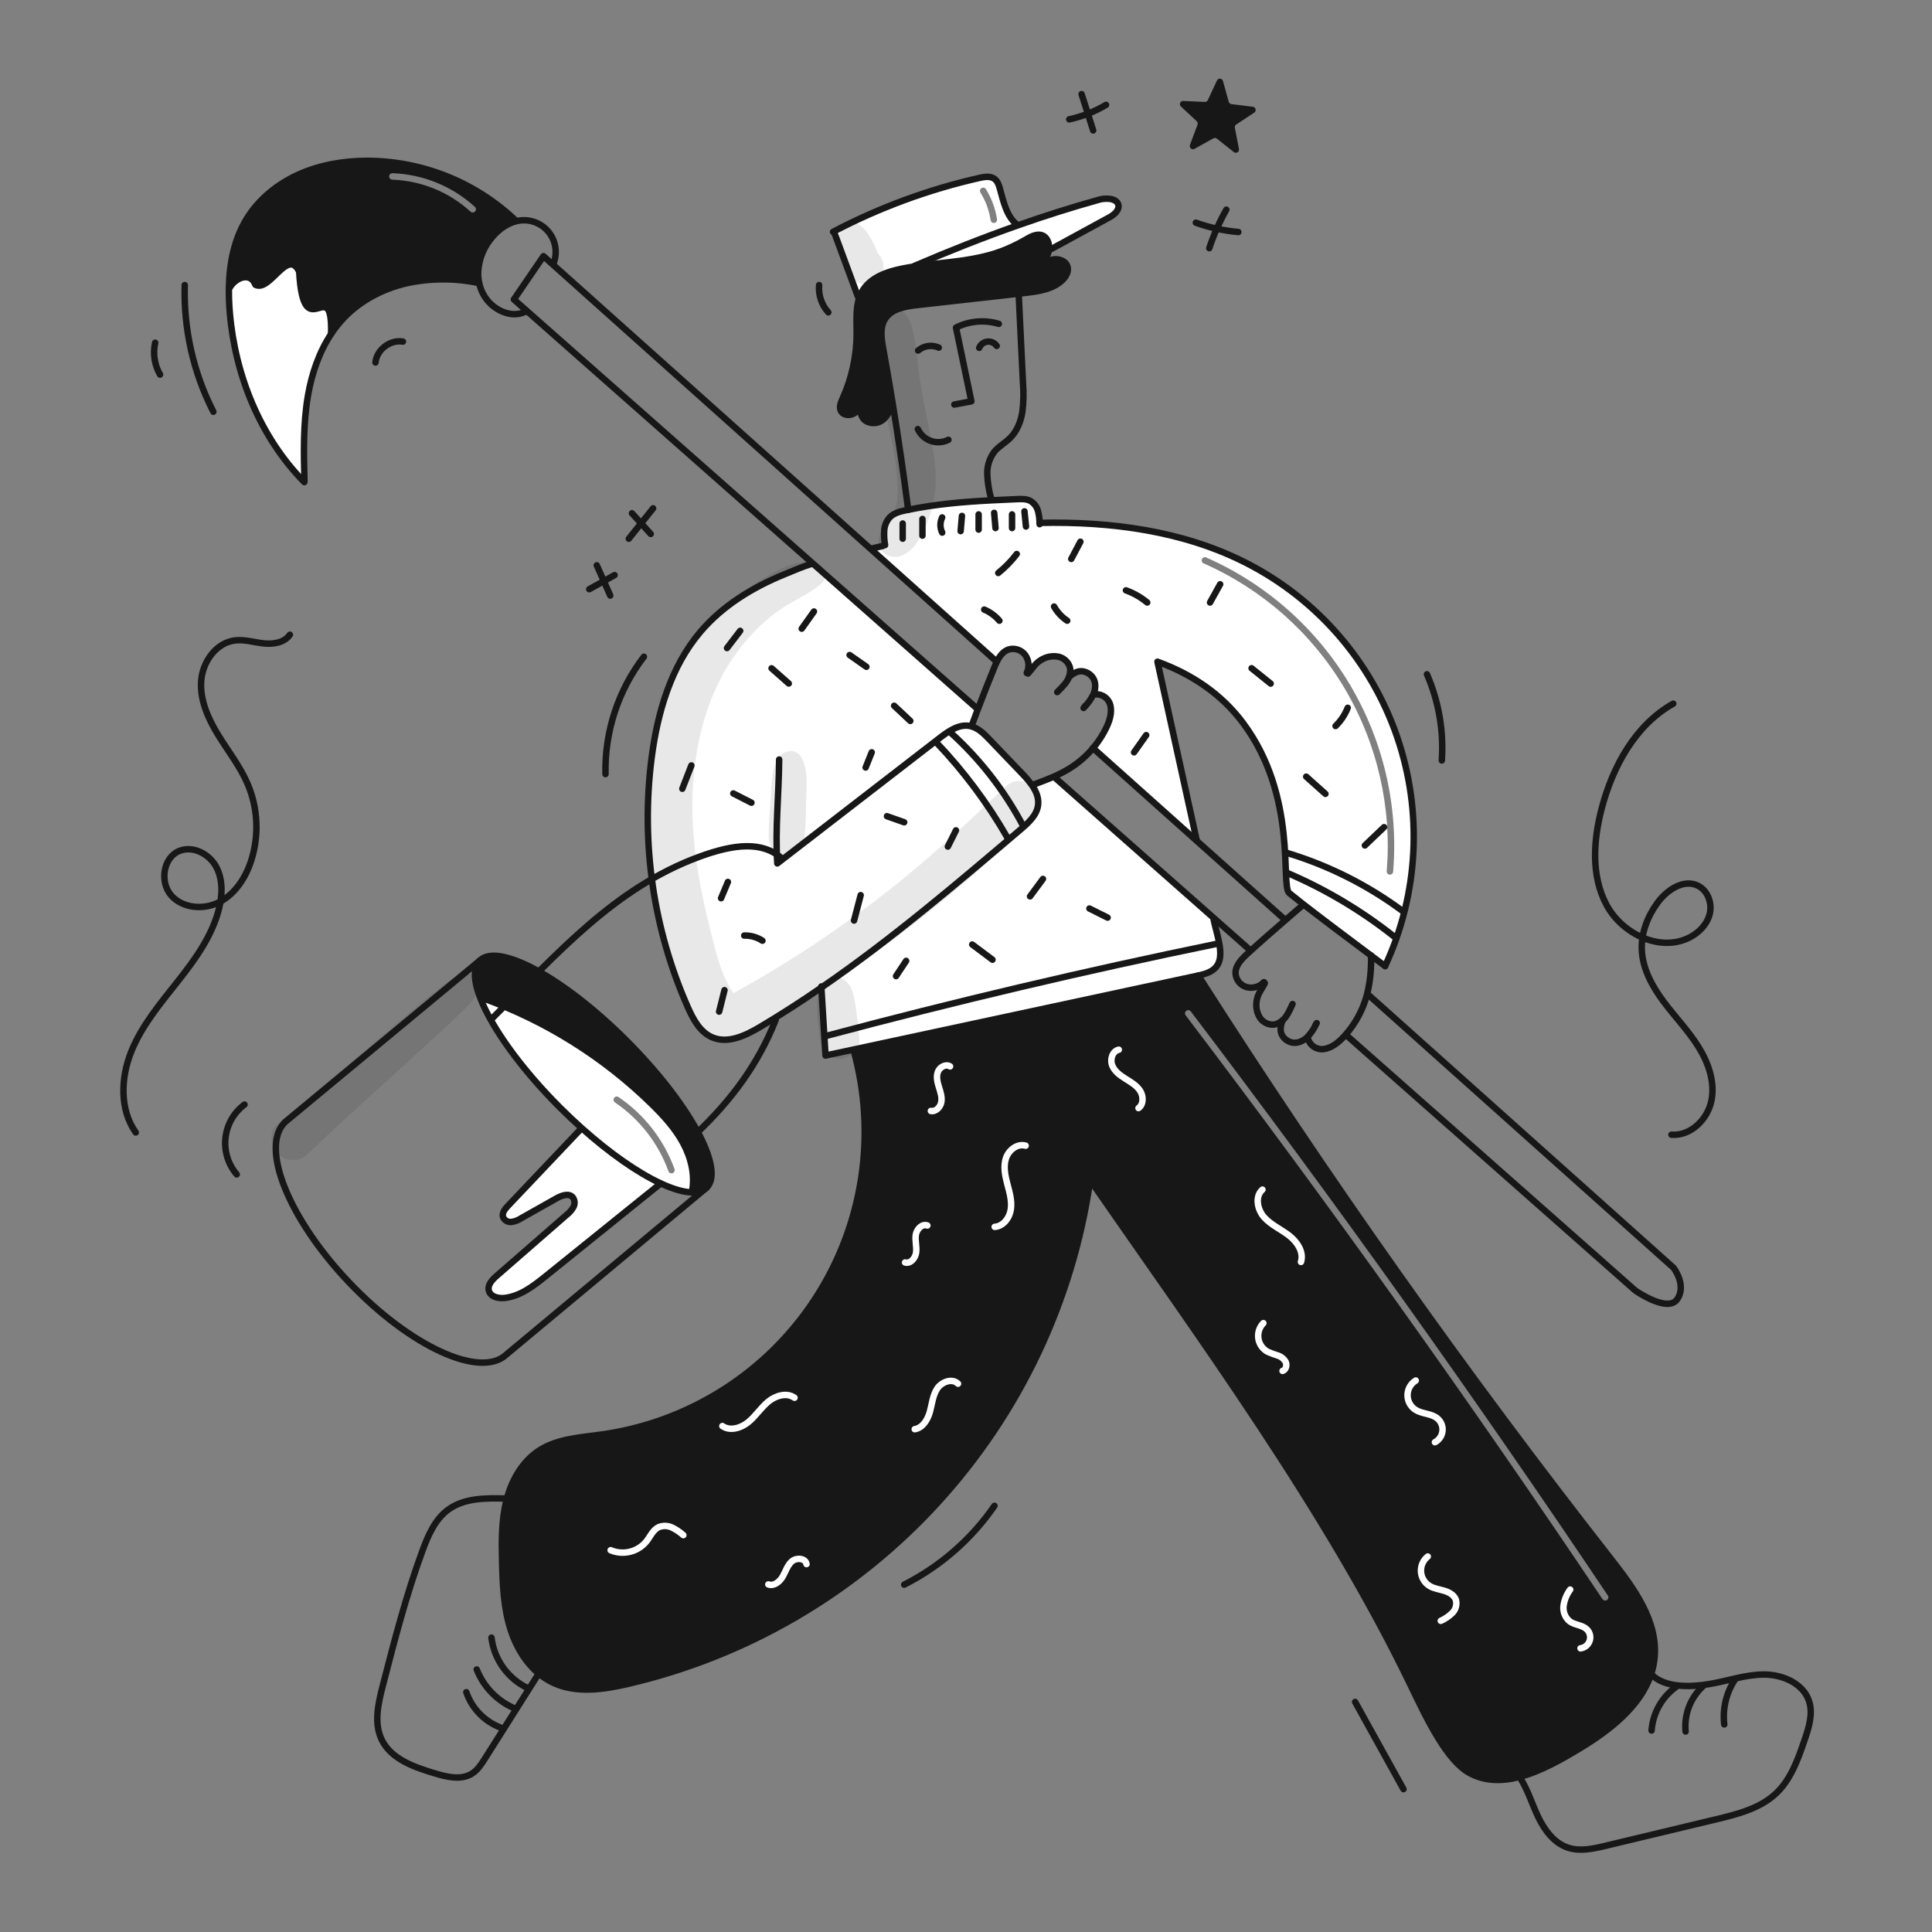 <svg width="960" height="960" viewBox="0 0 960 960" fill="none" xmlns="http://www.w3.org/2000/svg">
<rect x="0" y="0" width="960" height="960" fill="#808080" stroke="none"/>
<g clip-path="url(#clip0_162_2211)">
<g clip-path="url(#clip1_162_2211)">
<path fill-rule="evenodd" clip-rule="evenodd" d="M343.8 592.266C345.491 584.097 343.426 575.469 339.491 568.113C335.546 560.758 329.837 554.5 323.882 548.666C300.03 525.329 271.445 507.386 240.059 496.052L238.883 496.512C244.667 511.031 258.865 530.96 278.196 550.291C281.799 553.894 285.427 557.316 289.027 560.534C303.183 573.203 317.06 582.794 328.308 588.022C334.359 590.834 339.641 592.394 343.8 592.48V592.266ZM307.353 545.133C306.62 544.637 305.623 544.828 305.126 545.561C304.629 546.294 304.82 547.291 305.554 547.788C317.803 556.09 327.111 568.055 332.145 581.97C332.447 582.803 333.366 583.234 334.199 582.933C335.031 582.631 335.462 581.712 335.161 580.879C329.897 566.328 320.163 553.815 307.353 545.133Z" fill="white"/>
<path fill-rule="evenodd" clip-rule="evenodd" d="M465.572 747.099C506.499 702.501 533.02 646.594 541.67 586.685L541.935 586.728C549.525 597.687 557.319 608.835 565.226 620.145C613.084 688.598 665.081 762.97 700.792 837.138L700.855 837.268C709.393 855.006 719.006 874.98 730.397 881.113C738.091 885.251 746.627 885.166 755.191 882.899C765.624 880.141 776.115 874.143 785.224 868.626C799.925 859.731 815.054 847.895 820.346 832.146C821.265 829.43 821.869 826.617 822.146 823.764C823.899 805.488 811.839 789.108 800.527 774.664C727.403 681.272 659.034 584.63 595.418 484.738C595.225 484.77 595.033 484.813 594.851 484.856C566.859 490.878 537.691 497.131 508.448 503.4C480.058 509.486 451.598 515.587 424.073 521.507L424.126 521.764C429.911 542.579 431.187 564.389 427.869 585.737C424.552 607.085 416.718 627.479 404.89 645.558C393.062 663.636 377.512 678.983 359.28 690.572C341.048 702.162 320.552 709.727 299.162 712.764C297.445 713.008 295.711 713.226 293.972 713.445C284.971 714.58 275.841 715.73 268.242 720.515C259.774 725.848 254.396 735.115 251.83 744.815C251.756 745.055 251.691 745.28 251.638 745.515C249.136 755.448 249.243 765.84 249.489 776.083C249.767 787.609 250.251 799.295 253.851 810.243C256.556 818.454 261.261 826.291 267.868 831.712C270.072 833.54 272.505 835.071 275.106 836.267C286.589 841.521 299.97 839.532 312.27 836.667C371.218 822.913 424.646 791.698 465.572 747.099ZM591.699 502.57C591.163 501.865 590.158 501.727 589.452 502.263C588.747 502.798 588.609 503.804 589.145 504.509C661.044 599.202 730.086 695.897 796.268 794.593C796.761 795.328 797.757 795.525 798.493 795.032C799.228 794.538 799.425 793.542 798.932 792.807C732.714 694.059 663.637 597.313 591.699 502.57Z" fill="#171717"/>
<path fill-rule="evenodd" clip-rule="evenodd" d="M516.717 259.808H516.535C516.541 257.844 516.288 255.888 515.784 253.99C515.513 252.93 515.035 251.934 514.378 251.059C513.721 250.184 512.898 249.447 511.956 248.89C510.031 247.863 507.732 247.927 505.562 248.013C501.204 248.177 496.849 248.377 492.497 248.613C478.652 249.34 464.838 250.527 451.281 253.307C450.886 253.382 450.501 253.456 450.116 253.542C447.25 254.151 444.235 254.921 442.161 257.006C440.504 258.812 439.518 261.133 439.37 263.581C439.227 266.012 439.366 268.452 439.787 270.851L438.6 271.3L433.051 272.59L432.773 272.9L494.515 328.133L495.306 328.828C496.626 326.155 498.369 323.696 501.106 322.744C502.611 322.289 504.22 322.309 505.713 322.803C507.205 323.297 508.509 324.239 509.446 325.502C510.293 326.718 510.824 328.126 510.992 329.598C511.16 331.071 510.96 332.562 510.408 333.938C510.397 333.948 510.397 333.948 510.397 333.959C510.345 334.116 510.281 334.27 510.205 334.419L510.805 334.665C511.533 333.884 512.159 333.088 512.77 332.311C514.017 330.724 515.201 329.217 517.06 328.09C518.412 327.194 519.932 326.582 521.527 326.291C523.122 326.001 524.76 326.038 526.34 326.401C529.452 327.288 532.05 330.282 531.793 333.511C531.729 334.504 531.524 335.483 531.184 336.419C533.43 334.377 536.1 332.881 539 333.8C540.736 334.319 542.227 335.444 543.201 336.972C544.655 339.357 544.42 342.468 543.308 345.034L543.565 345.087C545.395 344.783 547.271 345.198 548.803 346.243C550.334 347.289 551.404 348.885 551.787 350.7C552.578 354.506 551.263 358.437 549.542 361.937C547.807 365.457 545.649 368.753 543.116 371.752L594.297 417.502L594.554 417.213C588.09 387.743 581.618 358.269 575.138 328.793C592.212 335 607.051 344.895 617.851 359.5C637.123 385.556 638.263 415.224 638.891 431.564C639.148 438.256 639.319 442.712 640.614 443.772C642.539 445.341 644.902 447.212 647.66 449.372C655.711 455.638 667.194 464.287 681.243 474.808C683.504 476.504 685.837 478.251 688.243 480.047L688.264 480.015C704.916 444.175 707.02 403.275 694.135 365.916C681.251 328.556 654.38 297.649 619.175 279.695C587.859 263.732 551.861 259.028 516.717 259.808ZM599.363 277.005C598.553 276.648 597.606 277.016 597.249 277.826C596.892 278.637 597.26 279.583 598.07 279.94C627.261 292.798 651.713 314.442 668.02 341.855C684.328 369.268 691.678 401.085 689.047 432.873C688.974 433.756 689.63 434.531 690.513 434.604C691.395 434.677 692.17 434.02 692.243 433.138C694.929 400.685 687.425 368.202 670.776 340.215C654.128 312.229 629.164 290.133 599.363 277.005Z" fill="white"/>
<path fill-rule="evenodd" clip-rule="evenodd" d="M427.066 147.663C427.445 146.588 427.929 145.553 428.509 144.573C432.487 137.87 440.644 134.993 448.279 133.466C450.289 133.059 452.31 132.718 454.341 132.418L454.298 132.151C471.555 124.763 488.416 118.06 505.533 112.051L505.405 111.698C500.677 107.927 498.999 101.724 497.396 95.794C497.208 95.099 497.021 94.408 496.83 93.725C496.338 91.961 495.718 90.09 494.264 88.967C492.201 87.363 489.261 87.823 486.716 88.4C461.507 94.091 437.149 103.047 414.258 115.042L414.611 115.716C418.502 126.268 422.394 136.821 426.286 147.374L427.066 147.663ZM489.903 94.002C489.435 93.25 488.446 93.019 487.694 93.487C486.942 93.955 486.712 94.944 487.179 95.695C489.782 99.881 491.504 104.553 492.238 109.427C492.37 110.302 493.187 110.905 494.063 110.773C494.939 110.641 495.542 109.824 495.41 108.949C494.61 103.644 492.736 98.558 489.903 94.002Z" fill="white"/>
<path fill-rule="evenodd" clip-rule="evenodd" d="M164.608 165.839C166.47 163.015 168.581 160.364 170.916 157.916C179.234 149.213 190.364 143.429 202.101 140.724C213.912 138.176 226.128 138.15 237.95 140.649L238.089 140.617C237.774 139.194 237.602 137.744 237.576 136.287C237.626 130.117 239.691 124.132 243.456 119.244C246.652 114.936 251.196 111.29 256.307 109.964L256.2 109.515C236.189 90.468 209.608 79.865 181.982 79.91C170.467 79.989 158.888 81.963 148.389 86.689C137.89 91.415 128.535 98.963 122.526 108.778C116.346 118.882 114.016 130.749 113.759 142.692H114.304C117.169 137.955 124.429 134.94 126.888 141.505C130.103 143.179 133.599 139.779 136.995 136.477C141.301 132.291 145.446 128.26 148.656 134.919C149.796 155.455 154.397 154.18 158.357 153.083C161.858 152.113 164.858 151.281 164.522 165.786L164.608 165.839ZM195.029 86.065C194.144 86.034 193.401 86.726 193.369 87.611C193.338 88.496 194.03 89.239 194.915 89.27C209.354 89.785 223.141 95.418 233.809 105.163C234.463 105.76 235.477 105.714 236.075 105.06C236.672 104.406 236.626 103.392 235.972 102.795C224.742 92.537 210.229 86.607 195.029 86.065Z" fill="#171717"/>
<path d="M555.592 101.4C556.201 102.833 555.41 104.533 554.362 105.687C553.258 106.783 551.979 107.686 550.577 108.36C541.232 113.448 531.895 118.541 522.565 123.638L521.293 123.595C521.493 119.595 518.993 113.588 510.762 118.42C507.349 120.442 503.806 122.234 500.156 123.787C485.808 129.887 469.813 130.052 454.342 132.415L454.299 132.148C471.555 124.76 488.416 118.056 505.534 112.048C518.888 107.333 532.392 103.048 546.366 99.154C548.065 98.685 554.106 97.872 555.592 101.4Z" fill="white"/>
<path d="M515.84 133.539C517.925 131.582 520.17 129.669 522.929 128.995C525.955 128.257 529.75 129.658 530.499 132.684C531.087 135.025 529.699 137.431 527.976 139.12C523.122 143.835 515.876 144.829 509.159 145.578C508.159 145.696 507.149 145.803 506.144 145.92C489.344 147.802 472.544 149.691 455.744 151.587C449.778 152.25 443 153.405 439.792 158.487C437.13 162.721 437.953 168.187 438.84 173.113C440.476 182.093 442.03 191.085 443.502 200.088L442.583 200.238C442.593 201.789 442.27 203.324 441.638 204.74C441.006 206.156 440.077 207.421 438.916 208.449C437.725 209.446 436.256 210.052 434.709 210.186C433.161 210.32 431.61 209.975 430.266 209.197C427.679 207.508 426.727 203.541 428.63 201.103C427.294 202.889 425.872 204.738 423.84 205.679C421.808 206.62 419.007 206.267 417.895 204.332C416.783 202.397 417.788 199.991 418.708 197.96C423.282 187.816 425.658 176.82 425.679 165.693C425.69 159.642 425.079 153.237 427.069 147.667C427.449 146.592 427.932 145.557 428.512 144.577C432.489 137.877 440.647 134.997 448.281 133.468C450.291 133.062 452.312 132.72 454.343 132.42C469.814 130.057 485.809 129.897 500.157 123.792C503.807 122.239 507.35 120.446 510.763 118.425C519 113.588 521.5 119.6 521.293 123.6C521.264 124.247 521.142 124.887 520.929 125.5C519.865 128.531 518.121 131.278 515.829 133.529L515.84 133.539Z" fill="#171717"/>
<path d="M524.03 386.269L603.544 456.535L603.074 457.07C603.855 460.63 604.635 463.122 605.415 466.682C606.441 471.376 607.307 476.818 604.239 480.517C602.111 483.072 598.69 484.002 595.418 484.74C595.226 484.772 595.033 484.815 594.851 484.858C539.682 496.726 479.951 509.492 424.073 521.509C419.422 522.513 414.796 523.508 410.195 524.492C409.511 512.881 408.816 502.292 408.131 490.717C442.836 466.832 475.114 439.386 507.254 412.048C511.071 408.798 515.145 405.098 515.807 400.137C516.288 396.513 514.855 393.155 512.728 390.098L513.787 389.788C517.155 388.526 520.544 387.265 523.826 385.811L524.03 386.269Z" fill="white"/>
<path d="M482.749 360.951C486.277 361.935 489.068 364.751 491.634 367.419C497.034 373.053 502.43 378.684 507.821 384.312C509.601 386.113 511.241 388.046 512.728 390.096C514.856 393.154 516.288 396.511 515.807 400.135C515.144 405.096 511.071 408.795 507.254 412.046C475.115 439.385 442.837 466.83 408.131 490.715C398.241 497.536 388.141 504.029 377.831 510.195C370.561 514.525 361.783 518.77 353.989 515.487C347.873 512.921 344.431 506.495 341.747 500.422C324.57 461.533 318.359 418.687 323.785 376.522C326.715 354.022 333.354 331.253 348.012 313.954C359 301 373.929 291.838 389.667 285.423C394.5 283.445 398.349 281.713 403.331 280.152L403.652 279.788L485.369 351.968L485.969 352.203C484.964 354.833 483.977 357.47 483.007 360.115L482.749 360.951Z" fill="white"/>
<path d="M350.321 590.8C348.394 592.067 346.099 592.657 343.799 592.479V592.265C345.488 584.097 343.425 575.465 339.49 568.112C335.555 560.759 329.835 554.502 323.88 548.664C300.029 525.327 271.443 507.384 240.057 496.05L238.881 496.51C235.331 487.636 234.925 480.783 238.4 477.31C247.563 468.158 280.226 485.97 311.371 517.115C342.516 548.26 360.328 580.923 351.176 590.086L350.321 590.8Z" fill="#171717"/>
<path d="M328.308 588.021L328.287 588.074C309.309 603.374 290.327 618.674 271.343 633.974C265.206 638.924 258.599 644.074 250.762 644.954C247.64 645.307 243.748 644.398 242.914 641.372C242.134 638.517 244.582 635.898 246.814 633.952C258.372 623.87 269.937 613.787 281.509 603.705C282.895 602.643 284.058 601.318 284.93 599.805C285.355 599.04 285.547 598.168 285.482 597.296C285.418 596.424 285.1 595.59 284.567 594.897C282.589 592.727 279.018 594.042 276.467 595.485C270.64 598.767 264.817 602.049 258.997 605.332C257.552 606.293 255.913 606.924 254.197 607.182C253.335 607.291 252.462 607.121 251.704 606.698C250.946 606.275 250.343 605.62 249.984 604.83C249.3 602.799 250.884 600.778 252.358 599.23C264.333 586.592 276.311 573.961 288.293 561.339L289.031 560.539C303.183 573.2 317.06 582.793 328.308 588.021Z" fill="white"/>
<path d="M164.522 165.786L164.608 165.839C158.578 174.895 154.943 185.576 153.061 196.339C150.591 210.452 150.933 224.896 151.275 239.223L151.075 239.415C129.264 217.144 116.875 186.534 114.21 155.475C113.829 151.224 113.68 146.955 113.761 142.688H114.3C117.165 137.952 124.425 134.937 126.884 141.501C134.176 145.301 142.911 123.001 148.652 134.915C150.805 173.612 165.238 134.876 164.522 165.786Z" fill="white"/>
<path d="M474.207 201.015C477.019 200.481 479.838 199.948 482.664 199.415C480.119 187.193 477.575 174.976 475.03 162.764C481.627 159.468 489.232 158.81 496.296 160.925" stroke="#171717" stroke-width="3.207" stroke-linecap="round" stroke-linejoin="round"/>
<path d="M456.2 174.189C457.594 172.993 459.301 172.221 461.119 171.961C462.937 171.702 464.791 171.966 466.464 172.724" stroke="#171717" stroke-width="3.207" stroke-linecap="round" stroke-linejoin="round"/>
<path d="M495.258 171.88C494.749 171.14 494.049 170.553 493.232 170.18C492.416 169.807 491.513 169.663 490.621 169.763C489.729 169.863 488.88 170.203 488.166 170.747C487.452 171.291 486.899 172.019 486.566 172.853" stroke="#171717" stroke-width="3.207" stroke-linecap="round" stroke-linejoin="round"/>
<path d="M471.265 218.528C469.924 219.206 468.459 219.607 466.959 219.706C465.459 219.805 463.954 219.601 462.535 219.104C461.116 218.608 459.811 217.831 458.7 216.819C457.588 215.807 456.692 214.58 456.065 213.214" stroke="#171717" stroke-width="3.207" stroke-linecap="round" stroke-linejoin="round"/>
<path d="M451.294 253.372C451.294 253.351 451.283 253.329 451.283 253.308C448.995 235.528 446.4 217.787 443.499 200.085C442.024 191.085 440.47 182.093 438.837 173.11C437.95 168.181 437.126 162.718 439.789 158.484C442.997 153.405 449.775 152.251 455.741 151.584C472.541 149.692 489.341 147.803 506.141 145.917C507.141 145.799 508.151 145.692 509.156 145.575C515.87 144.827 523.119 143.832 527.973 139.117C529.694 137.428 531.084 135.022 530.496 132.681C529.748 129.655 525.952 128.255 522.926 128.992C520.168 129.666 517.926 131.579 515.837 133.536L515.228 134.113" stroke="#171717" stroke-width="3.207" stroke-linecap="round" stroke-linejoin="round"/>
<path d="M492.446 247.566C491.364 243.685 490.736 239.692 490.575 235.666C490.419 231.602 491.682 227.611 494.146 224.376C496.327 221.746 499.46 220.076 501.897 217.662C505.34 214.262 507.221 209.515 507.997 204.725C508.608 199.913 508.712 195.05 508.307 190.216C507.601 175.6 506.896 160.988 506.19 146.38" stroke="#171717" stroke-width="3.207" stroke-linecap="round" stroke-linejoin="round"/>
<path d="M514.792 134.4C515.154 134.132 515.501 133.843 515.829 133.534C518.12 131.283 519.865 128.536 520.929 125.505C521.141 124.892 521.264 124.252 521.293 123.605C521.493 119.605 518.993 113.598 510.762 118.43C507.349 120.452 503.806 122.245 500.156 123.797C485.808 129.902 469.813 130.062 454.342 132.425C452.311 132.725 450.29 133.066 448.28 133.473C440.646 135.002 432.488 137.878 428.511 144.582C427.93 145.563 427.447 146.597 427.068 147.672C425.079 153.242 425.689 159.647 425.678 165.698C425.657 176.825 423.281 187.822 418.707 197.965C417.788 199.996 416.793 202.402 417.894 204.337C418.995 206.272 421.818 206.614 423.839 205.684C425.86 204.754 427.292 202.893 428.629 201.108C426.729 203.546 427.677 207.508 430.265 209.202C431.609 209.979 433.16 210.324 434.707 210.191C436.255 210.057 437.723 209.45 438.915 208.454C440.076 207.426 441.004 206.161 441.636 204.745C442.269 203.329 442.591 201.794 442.582 200.243" stroke="#171717" stroke-width="3.207" stroke-linecap="round" stroke-linejoin="round"/>
<path d="M426.286 147.374C422.394 136.821 418.503 126.268 414.611 115.716" stroke="#171717" stroke-width="3.207" stroke-linecap="round" stroke-linejoin="round"/>
<path d="M413.947 115.2C414.054 115.147 414.147 115.093 414.257 115.04C437.148 103.045 461.507 94.09 486.715 88.4C489.26 87.823 492.2 87.363 494.263 88.967C495.717 90.09 496.337 91.961 496.829 93.725C498.647 100.236 500.122 107.485 505.404 111.698" stroke="#171717" stroke-width="3.207" stroke-linecap="round" stroke-linejoin="round"/>
<path d="M454.3 132.149C471.556 124.761 488.417 118.057 505.535 112.049C518.889 107.334 532.393 103.049 546.367 99.155C548.067 98.685 554.108 97.872 555.594 101.4C556.203 102.833 555.412 104.533 554.364 105.687C553.26 106.783 551.981 107.687 550.579 108.36C541.234 113.449 531.897 118.541 522.567 123.638" stroke="#171717" stroke-width="3.207" stroke-linecap="round" stroke-linejoin="round"/>
<path d="M439.79 270.853C439.369 268.454 439.229 266.014 439.373 263.583C439.521 261.135 440.506 258.814 442.164 257.008C444.238 254.923 447.253 254.153 450.119 253.544C450.504 253.458 450.889 253.384 451.284 253.309C464.841 250.529 478.655 249.342 492.5 248.615C496.852 248.379 501.207 248.179 505.565 248.015C507.735 247.929 510.034 247.865 511.959 248.892C512.901 249.449 513.724 250.186 514.38 251.061C515.037 251.936 515.515 252.932 515.787 253.992C516.289 255.889 516.54 257.845 516.535 259.808C516.546 260.033 516.546 260.246 516.556 260.471" stroke="#171717" stroke-width="3.207" stroke-linecap="round" stroke-linejoin="round"/>
<path d="M403.332 280.154C398.35 281.715 394.501 283.447 389.668 285.425C373.93 291.84 359 301 348.013 313.961C333.355 331.261 326.713 354.033 323.786 376.529C318.36 418.692 324.572 461.537 341.748 500.424C344.432 506.497 347.874 512.924 353.99 515.489C361.784 518.771 370.562 514.527 377.832 510.197C388.16 504.049 398.26 497.555 408.132 490.717C442.832 466.832 475.115 439.386 507.255 412.048C511.072 408.798 515.146 405.098 515.808 400.137C516.289 396.513 514.856 393.155 512.729 390.098C511.241 388.049 509.601 386.115 507.822 384.314C502.422 378.69 497.026 373.059 491.635 367.421C489.069 364.748 486.278 361.936 482.75 360.953C482.469 360.865 482.183 360.794 481.895 360.739C476.485 359.702 471.385 363.262 467.023 366.619C440.089 387.425 413.161 408.227 386.237 429.026C385.114 411.812 387.037 394.845 387.156 377.396" stroke="#171717" stroke-width="3.207" stroke-linecap="round" stroke-linejoin="round"/>
<path d="M438.6 271.3L433.051 272.583" stroke="#171717" stroke-width="3.207" stroke-linecap="round" stroke-linejoin="round"/>
<path d="M238.4 477.309C247.563 468.157 280.226 485.969 311.371 517.114C342.516 548.259 360.328 580.922 351.176 590.085C350.914 590.35 350.628 590.589 350.321 590.801C348.393 592.068 346.099 592.658 343.799 592.48C339.64 592.394 334.358 590.834 328.307 588.022C317.059 582.794 303.182 573.203 289.026 560.534C285.426 557.316 281.798 553.894 278.195 550.291C258.864 530.96 244.666 511.031 238.882 496.512C235.333 487.637 234.927 480.784 238.4 477.309Z" stroke="#171717" stroke-width="3.207" stroke-linecap="round" stroke-linejoin="round"/>
<path d="M238.399 477.309L141.746 557.465C128.937 569.643 143.168 605.385 173.522 637.289C203.876 669.193 238.859 685.198 251.657 673.021L350.322 590.8L351.177 590.084" stroke="#171717" stroke-width="3.207" stroke-linecap="round" stroke-linejoin="round"/>
<path d="M343.8 592.266C345.489 584.098 343.426 575.466 339.491 568.113C335.556 560.76 329.836 554.503 323.881 548.665C300.029 525.328 271.443 507.385 240.058 496.051" stroke="#171717" stroke-width="3.207" stroke-linecap="round" stroke-linejoin="round"/>
<path d="M288.289 561.335C276.304 573.962 264.326 586.592 252.354 599.226C250.879 600.776 249.296 602.797 249.98 604.826C250.339 605.617 250.942 606.271 251.7 606.695C252.458 607.118 253.331 607.287 254.193 607.178C255.909 606.921 257.548 606.29 258.993 605.328C264.82 602.046 270.643 598.764 276.463 595.481C279.018 594.038 282.589 592.723 284.563 594.893C285.096 595.586 285.414 596.421 285.478 597.293C285.543 598.165 285.351 599.037 284.926 599.801C284.055 601.314 282.892 602.64 281.505 603.701C269.937 613.783 258.372 623.865 246.81 633.948C244.575 635.894 242.127 638.513 242.91 641.368C243.744 644.394 247.636 645.303 250.758 644.95C258.595 644.073 265.202 638.92 271.339 633.97C290.317 618.67 309.298 603.37 328.283 588.07" stroke="#171717" stroke-width="3.207" stroke-linecap="round" stroke-linejoin="round"/>
<path d="M680.3 494.651L831.554 629.933C831.554 629.933 838.226 638.486 833.446 645.533C828.666 652.58 812.565 641.256 812.565 641.256L669.265 514.624" stroke="#171717" stroke-width="3.207" stroke-linecap="round" stroke-linejoin="round"/>
<path d="M543.04 371.675L543.115 371.75L594.296 417.5L637.928 456.503" stroke="#171717" stroke-width="3.207" stroke-linecap="round" stroke-linejoin="round"/>
<path d="M485.369 351.97L403.652 279.791L261.742 154.463L255.337 148.807L270.049 127.295L274.518 131.294L432.776 272.895L494.521 328.128" stroke="#171717" stroke-width="3.207" stroke-linecap="round" stroke-linejoin="round"/>
<path d="M621.323 472.252L603.543 456.535L524.029 386.269" stroke="#171717" stroke-width="3.207" stroke-linecap="round" stroke-linejoin="round"/>
<path d="M275.181 130.546C276.158 127.84 276.376 124.918 275.81 122.098C275.245 119.277 273.919 116.665 271.975 114.544C270.03 112.424 267.543 110.876 264.782 110.069C262.021 109.261 259.091 109.225 256.311 109.964C251.2 111.29 246.656 114.936 243.46 119.244C239.695 124.132 237.631 130.117 237.58 136.287C237.606 137.744 237.778 139.194 238.093 140.617C239.037 145.228 241.583 149.356 245.278 152.271C250.153 155.96 256.312 157.542 261.658 154.559" stroke="#171717" stroke-width="3.207" stroke-linecap="round" stroke-linejoin="round"/>
<path d="M256.199 109.515C236.188 90.468 209.607 79.865 181.98 79.91C170.465 79.985 158.88 81.973 148.387 86.689C137.894 91.405 128.533 98.963 122.524 108.778C116.344 118.878 114.013 130.749 113.757 142.692C113.677 146.959 113.827 151.228 114.206 155.479C116.868 186.538 129.26 217.149 151.071 239.419C151.12 239.463 151.167 239.509 151.21 239.558" stroke="#171717" stroke-width="3.207" stroke-linecap="round" stroke-linejoin="round"/>
<path d="M151.275 239.227C150.933 224.9 150.591 210.456 153.061 196.343C154.943 185.576 158.578 174.895 164.608 165.843C166.471 163.019 168.582 160.368 170.916 157.92C179.234 149.22 190.364 143.433 202.104 140.728C213.915 138.18 226.131 138.154 237.953 140.653" stroke="#171717" stroke-width="3.207" stroke-linecap="round" stroke-linejoin="round"/>
<path d="M164.522 165.786C165.238 134.876 150.805 173.612 148.656 134.919C142.915 123.008 134.179 145.301 126.888 141.505C124.429 134.94 117.169 137.955 114.304 142.692" stroke="#171717" stroke-width="3.207" stroke-linecap="round" stroke-linejoin="round"/>
<path d="M516.717 259.808C551.861 259.028 587.859 263.732 619.175 279.695C654.379 297.649 681.25 328.556 694.135 365.916C707.02 403.275 704.915 444.175 688.264 480.015" stroke="#171717" stroke-width="3.207" stroke-linecap="round" stroke-linejoin="round"/>
<path d="M603.073 457.07C603.854 460.63 604.634 463.122 605.414 466.682C606.44 471.376 607.306 476.818 604.238 480.517C602.11 483.072 598.689 484.002 595.417 484.74C595.225 484.772 595.032 484.815 594.85 484.858C539.681 496.726 479.95 509.492 424.072 521.509C419.421 522.513 414.795 523.508 410.194 524.492C409.51 512.881 408.815 502.292 408.13 490.717C408.119 490.535 408.109 490.353 408.098 490.172" stroke="#171717" stroke-width="3.207" stroke-linecap="round" stroke-linejoin="round"/>
<path d="M688.254 480.057L688.243 480.046C685.837 478.25 683.503 476.504 681.243 474.807C667.194 464.286 655.711 455.637 647.66 449.371C644.902 447.211 642.539 445.34 640.614 443.771C636.156 440.125 645.014 396.225 617.851 359.499C607.051 344.894 592.212 334.999 575.138 328.792C581.617 358.269 588.089 387.742 594.554 417.212" stroke="#171717" stroke-width="3.207" stroke-linecap="round" stroke-linejoin="round"/>
<path d="M424.126 521.765C429.912 542.58 431.189 564.391 427.872 585.74C424.555 607.089 416.721 627.484 404.893 645.563C393.065 663.642 377.515 678.99 359.282 690.579C341.049 702.169 320.553 709.735 299.162 712.772C288.556 714.28 277.308 714.814 268.242 720.523C259.774 725.858 254.396 735.128 251.83 744.823C251.755 745.058 251.691 745.283 251.638 745.518C249.138 755.451 249.238 765.843 249.489 776.086C249.767 787.612 250.248 799.298 253.851 810.246C256.551 818.457 261.26 826.294 267.868 831.715C270.072 833.543 272.505 835.074 275.106 836.27C286.589 841.52 299.975 839.531 312.27 836.67C371.218 822.916 424.646 791.7 465.572 747.102C506.498 702.504 533.02 646.597 541.67 586.688C542.612 580.262 543.339 573.804 543.851 567.315" stroke="#171717" stroke-width="3.207" stroke-linecap="round" stroke-linejoin="round"/>
<path d="M595.417 484.74C659.033 584.632 727.402 681.274 800.526 774.666C811.838 789.11 823.898 805.49 822.145 823.766C821.868 826.619 821.264 829.432 820.345 832.148C815.053 847.897 799.924 859.733 785.223 868.628C776.114 874.145 765.623 880.143 755.19 882.901C746.626 885.168 738.09 885.253 730.396 881.115C718.977 874.967 709.344 854.91 700.796 837.14C659.184 750.719 595.462 664.02 541.939 586.73" stroke="#171717" stroke-width="3.207" stroke-linecap="round" stroke-linejoin="round"/>
<path d="M250.999 744.6C241.216 744.354 230.631 744.343 222.73 750.128C216.09 754.982 212.68 763.022 209.847 770.742C201.818 792.596 195.991 815.187 190.174 837.736C187.897 846.589 185.684 856.336 189.714 864.536C194.376 874.062 205.614 878.018 215.759 881.087C221.992 882.979 229.198 884.754 234.659 881.205C237.375 879.452 239.192 876.629 240.924 873.892C249.641 860.103 258.358 846.32 267.075 832.542" stroke="#171717" stroke-width="3.207" stroke-linecap="round" stroke-linejoin="round"/>
<path d="M755.322 883.379C759.222 889.452 761.267 896.508 764.41 903.009C767.553 909.51 772.258 915.828 779.11 918.095C785.14 920.095 791.694 918.63 797.863 917.154C816.135 912.78 834.407 908.404 852.679 904.025C863.392 901.47 874.64 898.615 882.626 891.025C889.926 884.075 893.426 874.143 896.686 864.595C898.814 858.372 900.952 851.615 898.931 845.35C896.087 836.529 885.866 832.071 876.596 832.06C867.326 832.049 858.396 835.31 849.247 836.818C840.098 838.326 827.575 838.753 820.903 832.327" stroke="#171717" stroke-width="3.207" stroke-linecap="round" stroke-linejoin="round"/>
<path d="M510.206 334.415C510.281 334.266 510.345 334.112 510.398 333.955C510.398 333.944 510.398 333.944 510.409 333.934C510.462 333.795 510.516 333.656 510.58 333.517" stroke="#171717" stroke-width="3.207" stroke-linecap="round" stroke-linejoin="round"/>
<path d="M483.006 360.118C483.979 357.476 484.967 354.839 485.968 352.206C488.598 345.288 491.314 338.399 494.115 331.539C494.479 330.639 494.863 329.721 495.315 328.823C496.63 326.15 498.373 323.691 501.115 322.739C502.62 322.284 504.228 322.305 505.721 322.798C507.214 323.292 508.518 324.234 509.455 325.497C510.302 326.713 510.833 328.121 511.001 329.593C511.169 331.066 510.968 332.557 510.417 333.933" stroke="#171717" stroke-width="3.207" stroke-linecap="round" stroke-linejoin="round"/>
<path d="M510.8 334.661C513.013 332.287 514.286 329.761 517.055 328.086C518.406 327.189 519.926 326.577 521.521 326.287C523.117 325.996 524.754 326.034 526.335 326.397C529.446 327.284 532.044 330.278 531.788 333.507C531.723 334.5 531.518 335.479 531.179 336.415C530.302 338.778 528.485 340.745 525.331 343.899" stroke="#171717" stroke-width="3.207" stroke-linecap="round" stroke-linejoin="round"/>
<path d="M531.183 336.414C533.428 334.372 536.101 332.875 538.999 333.795C540.734 334.315 542.224 335.442 543.199 336.97C544.653 339.354 544.418 342.47 543.306 345.032C542.051 347.53 540.405 349.811 538.431 351.789C538.709 351.415 538.987 351.041 539.265 350.677" stroke="#171717" stroke-width="3.207" stroke-linecap="round" stroke-linejoin="round"/>
<path d="M543.564 345.085C545.394 344.781 547.27 345.196 548.801 346.241C550.333 347.287 551.402 348.883 551.786 350.698C552.577 354.504 551.262 358.439 549.541 361.935C545.515 370.066 539.311 376.92 531.621 381.735C529.124 383.277 526.519 384.639 523.827 385.809C520.545 387.263 517.155 388.525 513.788 389.786" stroke="#171717" stroke-width="3.207" stroke-linecap="round" stroke-linejoin="round"/>
<path d="M627.611 488.493C627.525 488.568 627.429 488.653 627.344 488.739" stroke="#171717" stroke-width="3.207" stroke-linecap="round" stroke-linejoin="round"/>
<path d="M628.06 488.065L628.049 488.076" stroke="#171717" stroke-width="3.207" stroke-linecap="round" stroke-linejoin="round"/>
<path d="M628.048 488.076C627.909 488.215 627.759 488.354 627.61 488.493" stroke="#171717" stroke-width="3.207" stroke-linecap="round" stroke-linejoin="round"/>
<path d="M647.412 449.682C644.996 451.782 642.112 454.258 639.062 456.899C633.096 462.063 626.478 467.815 621.462 472.399C620.853 472.955 620.254 473.49 619.698 474.013C616.854 476.643 613.818 479.797 613.925 483.657C614.027 485.225 614.611 486.724 615.596 487.948C616.582 489.173 617.921 490.064 619.431 490.5C620.854 490.858 622.344 490.862 623.77 490.512C625.196 490.161 626.514 489.467 627.61 488.49" stroke="#171717" stroke-width="3.207" stroke-linecap="round" stroke-linejoin="round"/>
<path d="M628.488 488.546C627.055 491.446 625.142 493.528 624.543 496.704C624.18 498.287 624.142 499.927 624.432 501.525C624.723 503.123 625.335 504.646 626.232 506C628.156 508.6 631.877 509.977 634.807 508.6C635.715 508.187 636.561 507.648 637.32 507C639.212 505.343 640.42 502.948 642.26 498.9" stroke="#171717" stroke-width="3.207" stroke-linecap="round" stroke-linejoin="round"/>
<path d="M637.319 506.989C636.196 509.822 635.737 512.837 637.608 515.232C638.71 516.672 640.292 517.67 642.066 518.044C644.814 518.568 647.636 517.253 649.646 515.307C651.54 513.253 653.096 510.91 654.254 508.368C654.008 508.768 653.754 509.148 653.506 509.544" stroke="#171717" stroke-width="3.207" stroke-linecap="round" stroke-linejoin="round"/>
<path d="M649.785 515.532C650.143 517.352 651.191 518.963 652.709 520.029C654.227 521.095 656.099 521.533 657.932 521.252C661.781 520.652 664.999 518.034 667.661 515.19C668.003 514.827 668.335 514.452 668.666 514.078C673.644 508.408 677.248 501.666 679.197 494.378C679.454 493.405 679.689 492.432 679.881 491.448C680.984 485.975 681.44 480.391 681.239 474.812V474.726" stroke="#171717" stroke-width="3.207" stroke-linecap="round" stroke-linejoin="round"/>
<path d="M388.509 426.572C378.868 417.899 364.895 419.309 347.409 425.743C305.223 441.264 276.926 473.968 244.993 505.605" stroke="#171717" stroke-width="3.207" stroke-linecap="round" stroke-linejoin="round"/>
<path d="M346.169 563.041C363.31 546.8 376.693 528.836 385.382 506.886" stroke="#171717" stroke-width="3.207" stroke-linecap="round" stroke-linejoin="round"/>
<path d="M91.799 141.647C91.174 163.495 96.066 185.148 106.023 204.605" stroke="#171717" stroke-width="3.207" stroke-linecap="round" stroke-linejoin="round"/>
<path d="M77.1 170.289C75.907 175.693 76.772 181.348 79.528 186.148" stroke="#171717" stroke-width="3.207" stroke-linecap="round" stroke-linejoin="round"/>
<path d="M186.57 180.122C187.183 173.736 193.892 168.632 200.21 169.745" stroke="#171717" stroke-width="3.207" stroke-linecap="round" stroke-linejoin="round"/>
<path d="M411.581 155.206C409.931 153.377 408.675 151.229 407.888 148.895C407.1 146.561 406.8 144.091 407.005 141.637" stroke="#171717" stroke-width="3.207" stroke-linecap="round" stroke-linejoin="round"/>
<path d="M300.866 384.649C300.408 363.601 307.141 343.026 319.954 326.321" stroke="#171717" stroke-width="3.207" stroke-linecap="round" stroke-linejoin="round"/>
<path d="M448.542 267.676V260.129" stroke="#171717" stroke-width="3.207" stroke-linecap="round" stroke-linejoin="round"/>
<path d="M458.353 266.167V257.867" stroke="#171717" stroke-width="3.207" stroke-linecap="round" stroke-linejoin="round"/>
<path d="M468.172 264.653C467.603 263.477 467.306 262.188 467.303 260.881C467.3 259.574 467.591 258.284 468.155 257.105" stroke="#171717" stroke-width="3.207" stroke-linecap="round" stroke-linejoin="round"/>
<path d="M477.333 263.912C477.55 261.393 477.766 258.874 477.983 256.356" stroke="#171717" stroke-width="3.207" stroke-linecap="round" stroke-linejoin="round"/>
<path d="M486.276 263.148V255.6" stroke="#171717" stroke-width="3.207" stroke-linecap="round" stroke-linejoin="round"/>
<path d="M494.66 262.386C494.438 259.868 494.216 257.349 493.995 254.831" stroke="#171717" stroke-width="3.207" stroke-linecap="round" stroke-linejoin="round"/>
<path d="M502.881 262.393V255.6" stroke="#171717" stroke-width="3.207" stroke-linecap="round" stroke-linejoin="round"/>
<path d="M509.805 261.625C509.553 259.109 509.302 256.593 509.051 254.078" stroke="#171717" stroke-width="3.207" stroke-linecap="round" stroke-linejoin="round"/>
<path d="M508.463 410.542C499.17 392.9 486.825 377.043 472 363.708" stroke="#171717" stroke-width="3.207" stroke-linecap="round" stroke-linejoin="round"/>
<path d="M500.53 416.151C490.704 399.062 478.87 383.209 465.278 368.931" stroke="#171717" stroke-width="3.207" stroke-linecap="round" stroke-linejoin="round"/>
<path d="M410.276 514.807C474.61 497.645 539.407 482.365 604.669 468.968" stroke="#171717" stroke-width="3.207" stroke-linecap="round" stroke-linejoin="round"/>
<path d="M639.494 433.684C658.984 442.01 677.248 452.953 693.785 466.209" stroke="#171717" stroke-width="3.207" stroke-linecap="round" stroke-linejoin="round"/>
<path d="M639.278 423.74C660.045 429.992 679.571 439.795 696.99 452.715" stroke="#171717" stroke-width="3.207" stroke-linecap="round" stroke-linejoin="round"/>
<path d="M312.449 267.681L324.524 252.586" stroke="#171717" stroke-width="3.207" stroke-linecap="round" stroke-linejoin="round"/>
<path d="M323.342 265.315L314.018 255.038" stroke="#171717" stroke-width="3.207" stroke-linecap="round" stroke-linejoin="round"/>
<path d="M543.192 64.812L537.438 46.769" stroke="#171717" stroke-width="3.207" stroke-linecap="round" stroke-linejoin="round"/>
<path d="M531.293 59.31C537.741 57.917 543.919 55.485 549.586 52.11" stroke="#171717" stroke-width="3.207" stroke-linecap="round" stroke-linejoin="round"/>
<path d="M600.88 123.321C603.084 116.687 605.921 110.28 609.351 104.188" stroke="#171717" stroke-width="3.207" stroke-linecap="round" stroke-linejoin="round"/>
<path d="M594.214 110.658C601.027 113.089 608.121 114.645 615.326 115.29" stroke="#171717" stroke-width="3.207" stroke-linecap="round" stroke-linejoin="round"/>
<path d="M716.431 377.861C717.429 363.202 714.894 348.518 709.038 335.043" stroke="#171717" stroke-width="3.207" stroke-linecap="round" stroke-linejoin="round"/>
<path d="M449.291 787.407C467.273 778.283 482.693 764.815 494.154 748.226" stroke="#171717" stroke-width="3.207" stroke-linecap="round" stroke-linejoin="round"/>
<path d="M697.39 889.025L673.356 845.69" stroke="#171717" stroke-width="3.207" stroke-linecap="round" stroke-linejoin="round"/>
<path d="M832.725 838.287C829.264 840.789 826.391 844.017 824.307 847.746C822.223 851.474 820.979 855.612 820.661 859.872" stroke="#171717" stroke-width="3.207" stroke-linecap="round" stroke-linejoin="round"/>
<path d="M846.304 837.768C843.19 840.6 840.779 844.119 839.262 848.046C837.745 851.972 837.164 856.198 837.564 860.389" stroke="#171717" stroke-width="3.207" stroke-linecap="round" stroke-linejoin="round"/>
<path d="M862.354 834.2C857.823 840.834 855.844 848.882 856.781 856.861" stroke="#171717" stroke-width="3.207" stroke-linecap="round" stroke-linejoin="round"/>
<path d="M262.518 838.964C257.575 836.656 253.3 833.129 250.096 828.714C246.891 824.3 244.862 819.142 244.2 813.728" stroke="#171717" stroke-width="3.207" stroke-linecap="round" stroke-linejoin="round"/>
<path d="M255.678 848.887C251.423 847.063 247.57 844.415 244.344 841.095C241.117 837.775 238.58 833.849 236.878 829.543" stroke="#171717" stroke-width="3.207" stroke-linecap="round" stroke-linejoin="round"/>
<path d="M249.176 858.583C245.122 857.118 241.448 854.762 238.425 851.689C235.402 848.617 233.107 844.905 231.708 840.828" stroke="#171717" stroke-width="3.207" stroke-linecap="round" stroke-linejoin="round"/>
<path d="M144.039 315.383C141.326 319.365 135.781 320.228 130.992 319.701C126.203 319.174 121.443 317.633 116.663 318.237C107.254 319.425 100.584 329.008 99.954 338.47C99.324 347.932 103.421 357.079 108.383 365.161C113.345 373.243 119.292 380.793 123.041 389.5C128.217 401.657 128.823 415.275 124.748 427.844C122.016 436.16 116.912 444.094 109.168 448.173C101.424 452.252 90.81 451.489 85.046 444.901C79.282 438.313 81.026 426.101 89.14 422.816C95.815 420.116 103.84 424.229 107.32 430.532C110.8 436.835 110.557 444.586 108.804 451.57C105.404 465.127 96.919 476.779 88.253 487.747C79.587 498.715 70.412 509.62 65.2 522.59C59.988 535.56 59.4 551.311 67.452 562.733" stroke="#171717" stroke-width="3.207" stroke-linecap="round" stroke-linejoin="round"/>
<path d="M117.627 583.555C115.502 581.065 113.911 578.166 112.951 575.037C111.991 571.908 111.683 568.615 112.046 565.362C112.409 562.109 113.435 558.966 115.061 556.125C116.687 553.285 118.879 550.808 121.5 548.848" stroke="#171717" stroke-width="3.207" stroke-linecap="round" stroke-linejoin="round"/>
<path d="M831.42 349.645C812.598 360.245 801.344 380.829 795.87 401.723C791.731 417.523 790.545 435.09 798.206 449.513C805.867 463.936 824.67 473.2 839.3 465.942C844.181 463.52 848.365 459.242 849.592 453.928C850.819 448.614 848.492 442.394 843.577 440.048C836.46 436.654 828.223 442.248 823.577 448.623C818.711 455.303 815.512 463.423 815.784 471.681C816.096 481.156 820.863 489.93 826.518 497.539C832.173 505.148 838.835 512.018 843.875 520.047C848.915 528.076 852.284 537.735 850.375 547.021C848.466 556.307 839.975 564.595 830.528 563.832" stroke="#171717" stroke-width="3.207" stroke-linecap="round" stroke-linejoin="round"/>
<path d="M303.224 295.924C300.997 290.913 298.77 285.902 296.542 280.892" stroke="#171717" stroke-width="3.207" stroke-linecap="round" stroke-linejoin="round"/>
<path d="M292.79 292.778L305.385 285.764" stroke="#171717" stroke-width="3.207" stroke-linecap="round" stroke-linejoin="round"/>
<path d="M678.2 420.1L687.725 411.007" stroke="#171717" stroke-width="3.207" stroke-linecap="round" stroke-linejoin="round"/>
<path d="M658.6 394.467L649.04 385.914" stroke="#171717" stroke-width="3.207" stroke-linecap="round" stroke-linejoin="round"/>
<path d="M663.633 360.757C666.261 358.197 668.319 355.111 669.671 351.701" stroke="#171717" stroke-width="3.207" stroke-linecap="round" stroke-linejoin="round"/>
<path d="M631.39 339.676L621.9 332.042" stroke="#171717" stroke-width="3.207" stroke-linecap="round" stroke-linejoin="round"/>
<path d="M601.251 299.378L606.286 290.324" stroke="#171717" stroke-width="3.207" stroke-linecap="round" stroke-linejoin="round"/>
<path d="M570.048 299.374C566.902 296.766 563.327 294.723 559.482 293.336" stroke="#171717" stroke-width="3.207" stroke-linecap="round" stroke-linejoin="round"/>
<path d="M532.313 277.739L536.841 269.186" stroke="#171717" stroke-width="3.207" stroke-linecap="round" stroke-linejoin="round"/>
<path d="M496.591 308.43C494.544 306.018 491.959 304.122 489.044 302.895" stroke="#171717" stroke-width="3.207" stroke-linecap="round" stroke-linejoin="round"/>
<path d="M563.5 373.831L569.54 365.279" stroke="#171717" stroke-width="3.207" stroke-linecap="round" stroke-linejoin="round"/>
<path d="M550.371 455.96L541.315 451.431" stroke="#171717" stroke-width="3.207" stroke-linecap="round" stroke-linejoin="round"/>
<path d="M511.829 445.39L518.239 436.74" stroke="#171717" stroke-width="3.207" stroke-linecap="round" stroke-linejoin="round"/>
<path d="M493.152 476.871L483.089 469.324" stroke="#171717" stroke-width="3.207" stroke-linecap="round" stroke-linejoin="round"/>
<path d="M445.24 485.011L450.253 477.452" stroke="#171717" stroke-width="3.207" stroke-linecap="round" stroke-linejoin="round"/>
<path d="M470.981 420.655L475.009 412.606" stroke="#171717" stroke-width="3.207" stroke-linecap="round" stroke-linejoin="round"/>
<path d="M449.286 408.58L440.731 405.566" stroke="#171717" stroke-width="3.207" stroke-linecap="round" stroke-linejoin="round"/>
<path d="M424.368 457.419L427.668 444.783" stroke="#171717" stroke-width="3.207" stroke-linecap="round" stroke-linejoin="round"/>
<path d="M378.85 467.432C376.165 465.675 373.006 464.781 369.799 464.871" stroke="#171717" stroke-width="3.207" stroke-linecap="round" stroke-linejoin="round"/>
<path d="M358.3 446.322L361.69 438.217" stroke="#171717" stroke-width="3.207" stroke-linecap="round" stroke-linejoin="round"/>
<path d="M373.389 398.865L364.373 394.258" stroke="#171717" stroke-width="3.207" stroke-linecap="round" stroke-linejoin="round"/>
<path d="M357.329 502.668L360 492.014" stroke="#171717" stroke-width="3.207" stroke-linecap="round" stroke-linejoin="round"/>
<path d="M339.041 391.925L343.541 380.34" stroke="#171717" stroke-width="3.207" stroke-linecap="round" stroke-linejoin="round"/>
<path d="M391.939 339.625L383.386 332.078" stroke="#171717" stroke-width="3.207" stroke-linecap="round" stroke-linejoin="round"/>
<path d="M361.247 322.015L367.788 313.462" stroke="#171717" stroke-width="3.207" stroke-linecap="round" stroke-linejoin="round"/>
<path d="M430.5 331.324L422.166 325.476" stroke="#171717" stroke-width="3.207" stroke-linecap="round" stroke-linejoin="round"/>
<path d="M452.33 358.225L444.283 350.674" stroke="#171717" stroke-width="3.207" stroke-linecap="round" stroke-linejoin="round"/>
<path d="M430.126 381.365L433.152 373.821" stroke="#171717" stroke-width="3.207" stroke-linecap="round" stroke-linejoin="round"/>
<path d="M530.3 308.43C527.596 306.629 525.355 304.216 523.759 301.386" stroke="#171717" stroke-width="3.207" stroke-linecap="round" stroke-linejoin="round"/>
<path d="M496.028 284.708C499.463 281.95 502.549 278.783 505.217 275.278" stroke="#171717" stroke-width="3.207" stroke-linecap="round" stroke-linejoin="round"/>
<path d="M398.376 312.382L404.447 303.853" stroke="#171717" stroke-width="3.207" stroke-linecap="round" stroke-linejoin="round"/>
<path d="M509.641 569.28C505.527 568.062 501.174 571.457 499.841 575.536C498.508 579.615 499.415 584.057 500.507 588.206C501.599 592.355 502.886 596.612 502.284 600.859C501.682 605.106 498.539 609.359 494.257 609.619" stroke="white" stroke-width="3.207" stroke-linecap="round" stroke-linejoin="round"/>
<path d="M627.3 591.116C623.452 594.492 624.74 601.067 628.16 604.875C631.58 608.683 636.469 610.788 640.52 613.917C644.571 617.046 647.979 622.168 646.438 627.049" stroke="white" stroke-width="3.207" stroke-linecap="round" stroke-linejoin="round"/>
<path d="M476.039 687.56C473.17 684.702 467.939 686.593 465.704 689.968C463.469 693.343 463.141 697.583 462.062 701.487C460.983 705.391 458.527 709.504 454.531 710.161" stroke="white" stroke-width="3.207" stroke-linecap="round" stroke-linejoin="round"/>
<path d="M394.787 694.532C390.954 691.787 385.427 693.441 381.787 696.432C378.147 699.423 375.566 703.548 371.939 706.561C368.312 709.574 362.817 711.284 358.939 708.597" stroke="white" stroke-width="3.207" stroke-linecap="round" stroke-linejoin="round"/>
<path d="M400.749 777.182C400.264 774.248 395.811 773.85 393.542 775.773C391.273 777.696 390.417 780.76 388.949 783.346C387.481 785.932 384.564 788.316 381.773 787.288" stroke="white" stroke-width="3.207" stroke-linecap="round" stroke-linejoin="round"/>
<path d="M339.541 762.8C337.843 761.276 335.938 760 333.883 759.01C332.851 758.521 331.728 758.254 330.586 758.227C329.444 758.2 328.31 758.413 327.256 758.852C324.446 760.206 323.156 763.407 321.239 765.869C319.148 768.434 316.282 770.253 313.07 771.051C309.859 771.85 306.475 771.585 303.426 770.298" stroke="white" stroke-width="3.207" stroke-linecap="round" stroke-linejoin="round"/>
<path d="M460.808 608.944C458.146 607.899 455.441 610.824 455.043 613.655C454.645 616.486 455.556 619.369 455.243 622.212C454.93 625.055 452.472 628.112 449.725 627.318" stroke="white" stroke-width="3.207" stroke-linecap="round" stroke-linejoin="round"/>
<path d="M627.758 657.451C626.781 658.443 626.048 659.648 625.615 660.971C625.183 662.295 625.063 663.701 625.266 665.079C625.469 666.456 625.989 667.768 626.785 668.911C627.581 670.053 628.631 670.996 629.853 671.664C631.468 672.392 633.13 673.011 634.828 673.518C636.543 674.038 637.989 675.203 638.862 676.768C639.595 678.382 638.985 680.668 637.294 681.201" stroke="white" stroke-width="3.207" stroke-linecap="round" stroke-linejoin="round"/>
<path d="M703.487 685.973C702.233 686.742 701.198 687.82 700.48 689.105C699.762 690.389 699.387 691.836 699.389 693.307C699.391 694.778 699.77 696.224 700.491 697.506C701.212 698.788 702.251 699.864 703.507 700.63C706.783 702.63 711.192 702.33 714.17 704.754C715.087 705.499 715.805 706.46 716.26 707.55C716.715 708.641 716.893 709.827 716.777 711.003C716.662 712.179 716.257 713.309 715.599 714.29C714.941 715.271 714.05 716.075 713.006 716.628" stroke="white" stroke-width="3.207" stroke-linecap="round" stroke-linejoin="round"/>
<path d="M709.452 773.421C708.32 774.315 707.422 775.47 706.835 776.787C706.247 778.105 705.987 779.544 706.077 780.984C706.167 782.423 706.605 783.82 707.352 785.053C708.099 786.287 709.135 787.321 710.369 788.067C712.549 789.385 715.169 789.708 717.607 790.434C720.045 791.16 722.576 792.539 723.415 794.945C723.72 796.081 723.721 797.277 723.42 798.414C723.118 799.551 722.524 800.589 721.696 801.425C720.021 803.074 718.066 804.413 715.923 805.378" stroke="white" stroke-width="3.207" stroke-linecap="round" stroke-linejoin="round"/>
<path d="M780.216 789.856C778.454 792.225 777.317 795 776.91 797.924C776.725 799.387 776.919 800.873 777.474 802.239C778.029 803.605 778.927 804.805 780.08 805.724C782.615 807.514 786.229 807.448 788.471 809.593C789.224 810.314 789.757 811.233 790.008 812.244C790.259 813.256 790.218 814.317 789.891 815.307C789.563 816.296 788.961 817.172 788.155 817.833C787.35 818.494 786.373 818.913 785.339 819.041" stroke="white" stroke-width="3.207" stroke-linecap="round" stroke-linejoin="round"/>
<path d="M555.916 521.593C552.804 522.251 551.483 526.34 552.616 529.312C553.749 532.284 556.5 534.294 559.194 535.986C561.888 537.678 564.773 539.324 566.5 541.994C568.227 544.664 568.291 548.737 565.717 550.605" stroke="white" stroke-width="3.207" stroke-linecap="round" stroke-linejoin="round"/>
<path d="M472.082 529.876C469.928 528.519 466.897 530.243 466.014 532.63C465.131 535.017 465.767 537.676 466.524 540.107C467.281 542.538 468.165 545.058 467.747 547.569C467.329 550.08 465.047 552.495 462.547 552.03" stroke="white" stroke-width="3.207" stroke-linecap="round" stroke-linejoin="round"/>
<path d="M613.593 63.491L615.636 74.034C615.697 74.352 615.66 74.681 615.528 74.978C615.397 75.274 615.178 75.523 614.901 75.691C614.624 75.859 614.302 75.939 613.978 75.918C613.655 75.898 613.345 75.778 613.092 75.577L604.685 68.9C604.439 68.705 604.142 68.587 603.829 68.561C603.517 68.535 603.204 68.602 602.93 68.754L593.535 73.954C593.251 74.111 592.926 74.177 592.604 74.144C592.281 74.111 591.977 73.98 591.731 73.768C591.486 73.556 591.311 73.275 591.23 72.961C591.15 72.647 591.168 72.315 591.282 72.012L595.039 61.952C595.149 61.658 595.169 61.339 595.098 61.034C595.027 60.729 594.867 60.452 594.639 60.238L586.789 52.91C586.551 52.689 586.388 52.4 586.32 52.083C586.251 51.766 586.282 51.436 586.408 51.137C586.533 50.838 586.747 50.585 587.021 50.411C587.295 50.238 587.616 50.152 587.94 50.167L598.669 50.632C598.981 50.644 599.29 50.564 599.556 50.402C599.823 50.239 600.036 50.002 600.169 49.719L604.713 39.989C604.85 39.695 605.074 39.451 605.354 39.288C605.635 39.126 605.958 39.053 606.281 39.08C606.604 39.107 606.911 39.232 607.161 39.438C607.41 39.645 607.591 39.923 607.678 40.236L610.551 50.583C610.635 50.885 610.806 51.155 611.043 51.36C611.281 51.565 611.574 51.694 611.885 51.733L622.543 53.048C622.865 53.087 623.168 53.224 623.411 53.44C623.653 53.657 623.823 53.943 623.897 54.259C623.972 54.576 623.947 54.907 623.827 55.209C623.706 55.511 623.496 55.769 623.225 55.948L614.272 61.878C614.012 62.05 613.809 62.295 613.689 62.582C613.568 62.869 613.534 63.185 613.593 63.491Z" fill="#171717"/>
<g opacity="0.1">
<path d="M417.019 117.661C417.095 120.568 417.676 123.44 418.736 126.147C419.127 127.223 419.536 128.293 419.942 129.364C420.173 129.979 421.319 132.342 421.328 132.456C421.797 138.639 427.541 143.106 433.601 140.556C434.925 139.987 436.091 139.104 436.998 137.984C437.905 136.864 438.525 135.54 438.806 134.126C439.086 132.712 439.019 131.251 438.609 129.87C438.199 128.488 437.458 127.227 436.452 126.195C435.894 125.172 435.414 124.109 435.016 123.013C434.507 121.986 434.009 120.953 433.489 119.932C432.256 117.319 430.583 114.938 428.542 112.892C424.392 108.92 416.95 111.699 417.019 117.665V117.661Z" fill="#171717"/>
</g>
<g opacity="0.1">
<path d="M445.412 154.236C437.453 159.251 437.525 172.936 437.641 181.19C437.8 192.502 439.821 203.728 442.201 214.755C444.316 224.555 446.007 234.012 446.04 244.068C446.152 247.867 445.45 251.646 443.981 255.151C442.027 259.496 438.001 262.344 436.745 266.964C435.104 272.999 440.613 277.673 446.317 276.536C455.733 274.657 460.905 260.672 463.091 252.504C466.062 241.404 465.08 230.804 462.93 219.628C460.788 208.494 458.357 197.515 456.765 186.277C455.927 180.361 455.507 174.346 454.44 168.469C453.599 163.838 452.24 157.657 448.365 154.617C447.976 154.249 447.481 154.015 446.951 153.946C446.42 153.878 445.881 153.979 445.412 154.236V154.236Z" fill="#171717"/>
</g>
<g opacity="0.1">
<path d="M403.652 279.056C395.275 278.464 387.152 282.796 380.025 286.935C373.01 291.088 366.507 296.05 360.649 301.719C347.883 313.919 338.703 328.892 332.307 345.271C318.063 381.745 320.939 422.756 329.747 460.145C334.21 479.089 338.811 501.589 354.147 515.004C357.862 518.255 362.936 519.216 367.356 516.704C394.074 501.743 419.762 485.012 444.248 466.623C468.719 448.032 492.848 427.983 513.748 405.378C522.588 395.813 508.906 382.04 499.429 391.059C477.838 411.605 456.192 431.735 432.278 449.612C408.298 467.7 382.911 483.84 356.358 497.88L369.567 499.58C358.825 489.53 355.852 473.6 352.423 459.9C348.058 442.464 344.766 424.69 344.143 406.7C343.085 376.127 349.743 343.525 369.792 319.518C374.794 313.403 380.567 307.963 386.969 303.334C393.858 298.467 401.835 295.456 408.16 289.942C412.647 286.03 408.732 279.418 403.652 279.059V279.056Z" fill="#171717"/>
</g>
<g opacity="0.1">
<path d="M387.074 376.3C383.25 381.732 383.407 389.58 383.001 395.954C382.573 402.674 381.841 409.495 381.983 416.23C382.229 427.914 398.398 427.288 399.702 416.23C400.491 409.541 400.424 402.683 400.648 395.954C400.863 389.477 401.487 382.118 398.164 376.3C395.614 371.834 389.764 372.485 387.074 376.3V376.3Z" fill="#171717"/>
</g>
<g opacity="0.1">
<path d="M411.541 486.214C402.884 492.724 406.656 506.927 407.412 516.36C407.834 521.635 411.612 526.16 417.212 526.16C422.07 526.16 427.577 521.66 427.012 516.36C426.418 510.829 425.952 505.26 425.128 499.76C424.368 494.685 423.409 488.683 418.315 486.212C416.315 485.24 413.508 484.738 411.548 486.212L411.541 486.214Z" fill="#171717"/>
</g>
<g opacity="0.1">
<path d="M232.081 483.871C226.523 484.161 223.148 487.248 218.928 490.535C215.244 493.403 211.628 496.322 208.064 499.342C200.208 506.003 192.357 512.669 184.51 519.342C169.099 532.533 153.716 545.72 137.963 558.503C133.537 562.095 134.229 569.684 137.963 573.418C139.961 575.357 142.637 576.441 145.421 576.441C148.205 576.441 150.88 575.357 152.879 573.418C167.264 559.672 181.994 546.334 196.736 532.973C204.106 526.295 211.451 519.589 218.77 512.856C222.198 509.72 225.59 506.576 228.884 503.299C232.523 499.676 236.672 496.472 237.64 491.168C238.273 487.703 236.111 483.659 232.081 483.868V483.871Z" fill="#171717"/>
</g>
</g>
</g>
<defs>
<clipPath id="clip0_162_2211">
<rect width="960" height="960" fill="white"/>
</clipPath>
<clipPath id="clip1_162_2211">
<rect width="843" height="882" fill="white" transform="translate(59 39)"/>
</clipPath>
</defs>
</svg>
